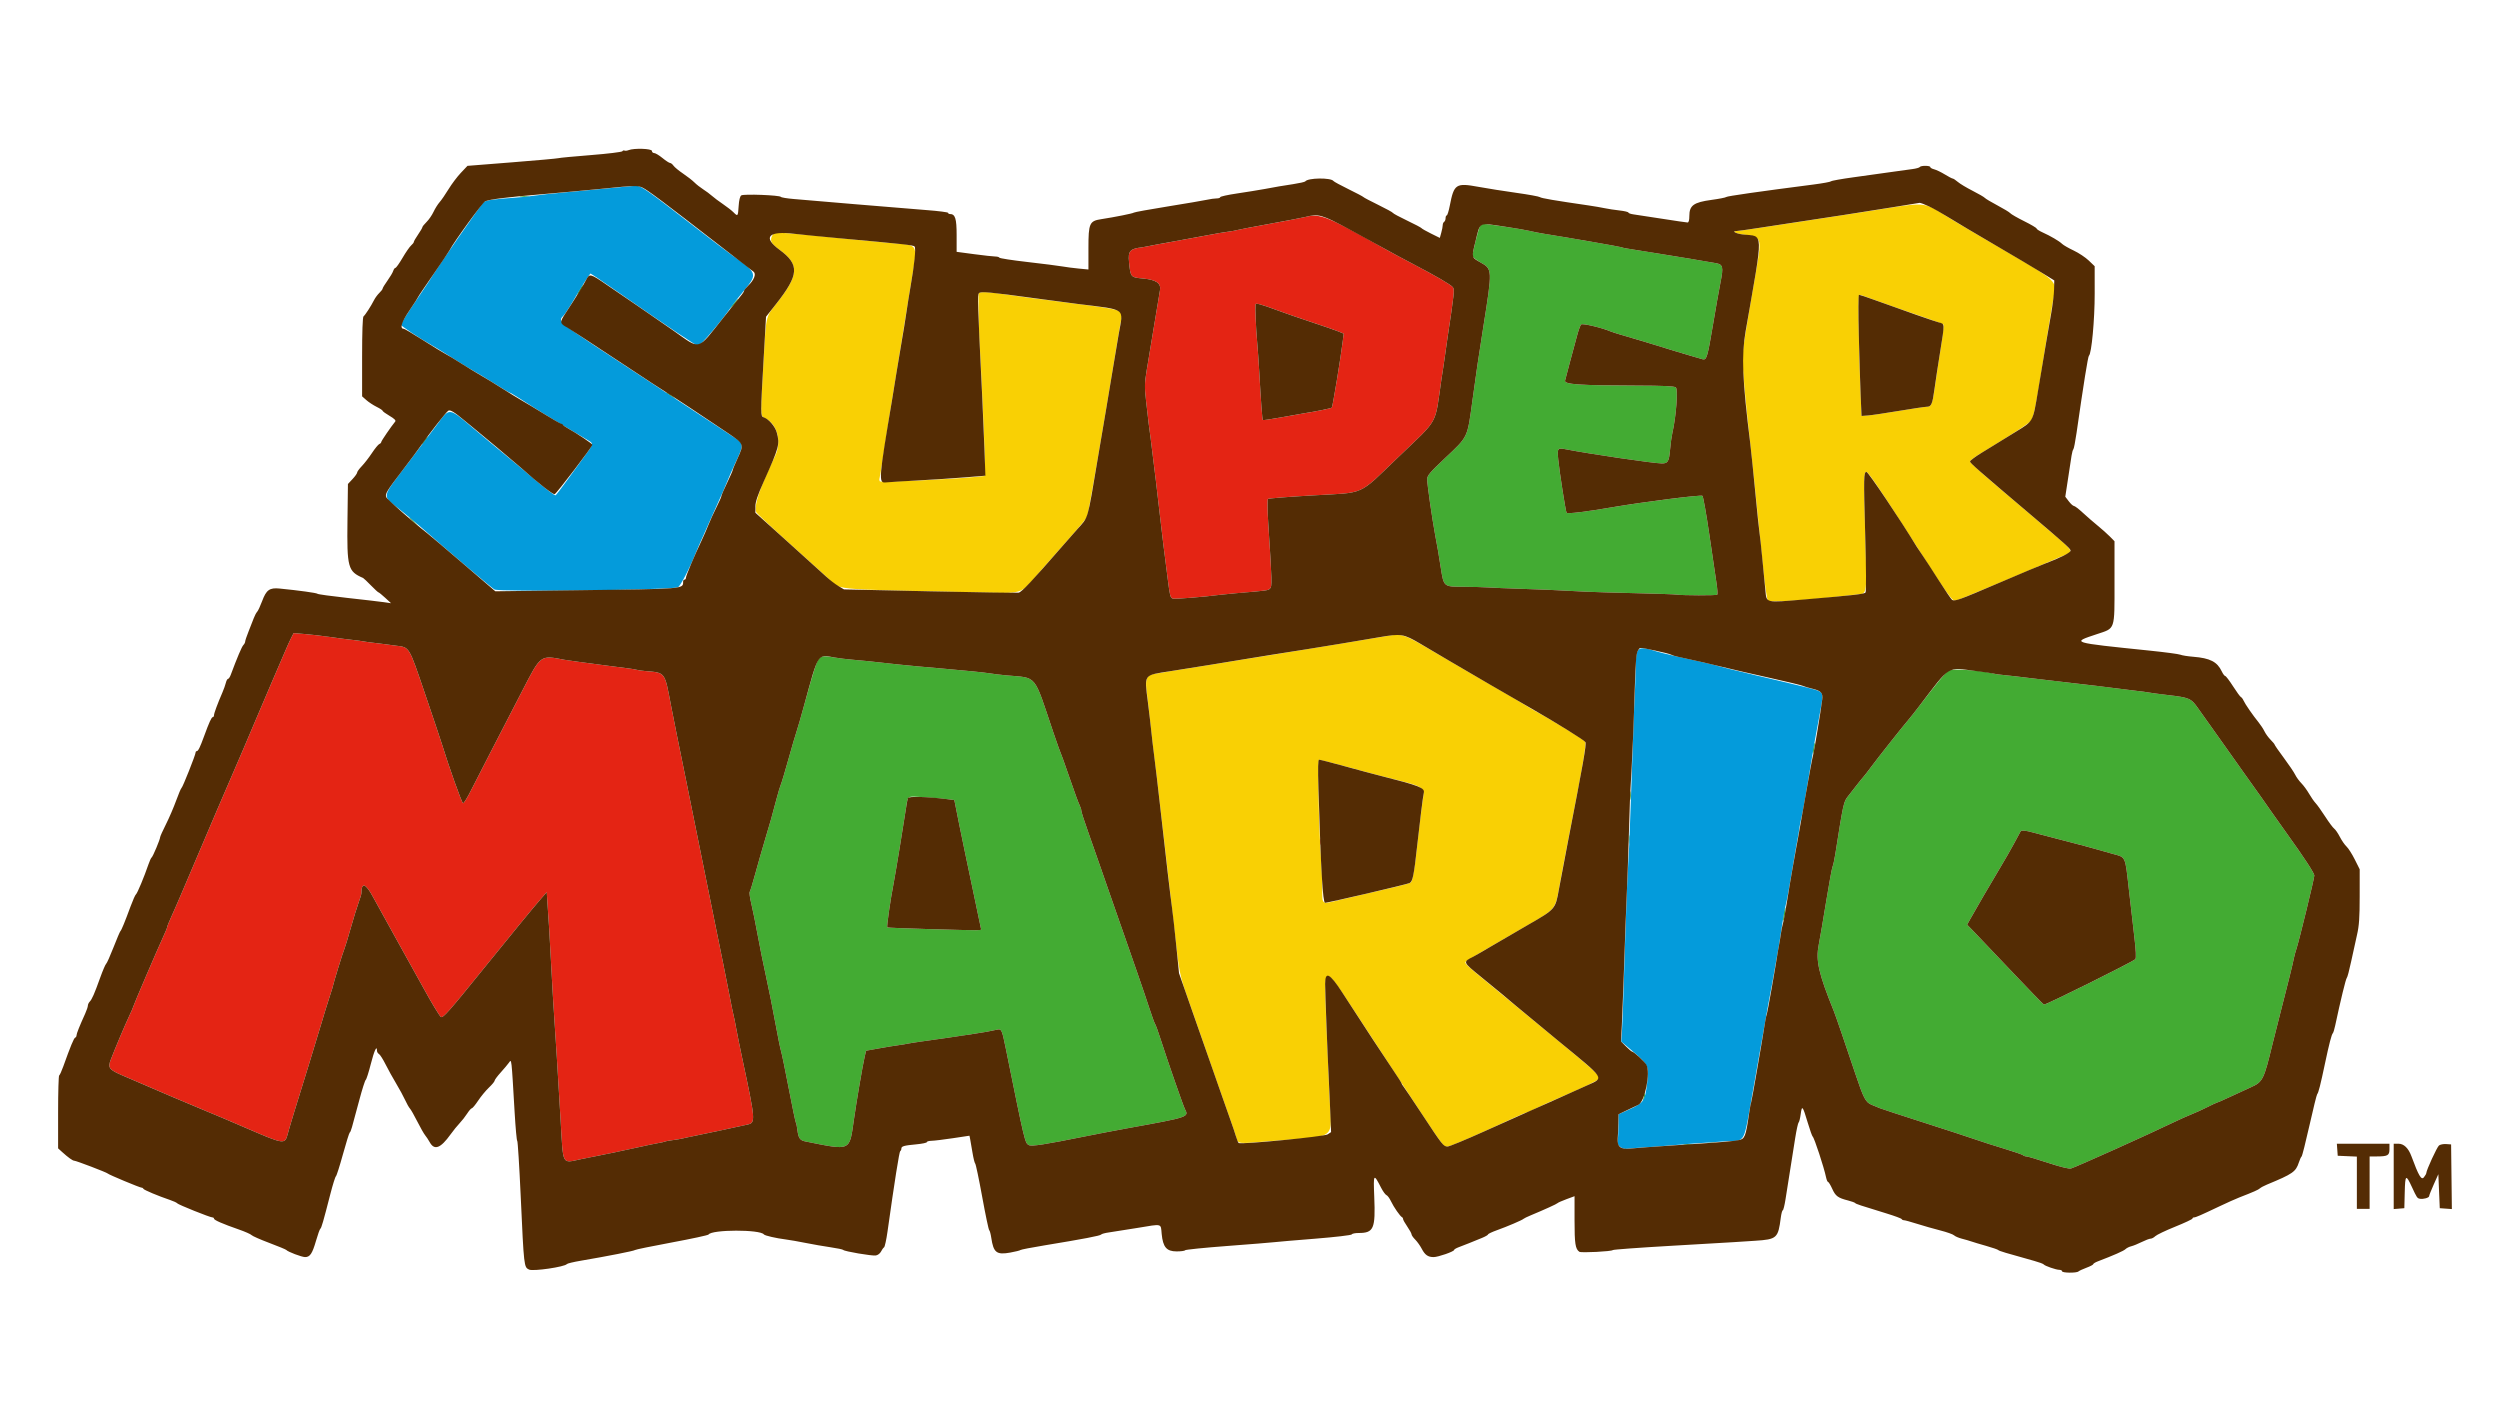 <svg id="svg" version="1.1" xmlns="http://www.w3.org/2000/svg" xmlns:xlink="http://www.w3.org/1999/xlink" width="400" height="226.75" viewBox="0, 0, 400,226.75"><g id="svgg"><path id="path0" d="M208.844 34.718 C 208.407 34.830,205.805 35.330,203.061 35.828 C 200.317 36.326,197.944 36.783,197.786 36.842 C 197.629 36.901,197.016 37.009,196.426 37.082 C 195.835 37.155,194.382 37.404,193.197 37.636 C 192.012 37.868,189.512 38.328,187.642 38.659 C 185.771 38.990,183.985 39.322,183.673 39.397 C 183.362 39.471,182.954 39.549,182.766 39.569 C 180.799 39.783,180.466 40.152,180.641 41.924 C 180.885 44.376,180.887 44.378,182.907 44.568 C 184.978 44.762,185.788 45.317,185.598 46.415 C 185.461 47.212,184.005 55.987,183.476 59.201 C 183.127 61.326,183.115 61.894,183.374 64.190 C 183.786 67.845,183.824 68.153,184.106 70.181 C 184.340 71.862,185.527 81.764,185.829 84.556 C 185.951 85.686,186.219 87.839,186.848 92.744 C 187.188 95.394,187.248 95.623,187.647 95.776 C 187.940 95.888,192.633 95.508,195.465 95.142 C 195.901 95.085,196.922 94.984,197.732 94.916 C 202.874 94.485,202.886 94.483,203.206 94.164 C 203.552 93.817,203.534 93.119,202.928 83.819 C 202.791 81.717,202.765 79.922,202.870 79.830 C 202.975 79.738,206.224 79.482,210.091 79.261 C 218.593 78.775,217.202 79.396,223.671 73.196 C 230.315 66.828,229.547 68.202,230.618 60.771 C 230.735 59.960,230.878 59.042,230.936 58.730 C 230.994 58.418,231.098 57.704,231.166 57.143 C 231.234 56.582,231.444 55.102,231.633 53.855 C 232.692 46.852,232.748 46.306,232.448 45.944 C 232.099 45.523,229.675 44.116,225.964 42.178 C 224.467 41.396,222.528 40.353,221.655 39.859 C 212.247 34.537,211.191 34.113,208.844 34.718 M204.422 49.666 C 205.669 50.129,208.169 50.994,209.977 51.589 C 211.786 52.184,213.653 52.831,214.126 53.027 L 214.987 53.384 214.832 54.640 C 214.505 57.294,213.223 65.084,213.092 65.215 C 212.967 65.340,210.620 65.822,208.617 66.134 C 208.180 66.202,206.548 66.491,204.989 66.778 C 203.430 67.064,202.110 67.257,202.057 67.206 C 201.958 67.113,201.742 64.200,201.478 59.410 C 201.399 57.976,201.243 55.782,201.131 54.535 C 200.954 52.559,200.811 49.206,200.883 48.692 C 200.917 48.449,201.789 48.689,204.422 49.666 M46.597 102.044 C 46.385 102.454,45.928 103.462,45.582 104.286 C 45.235 105.109,44.265 107.364,43.425 109.297 C 42.586 111.230,41.564 113.628,41.154 114.626 C 40.745 115.624,39.725 118.022,38.889 119.955 C 38.053 121.888,36.931 124.490,36.397 125.737 C 35.863 126.984,35.114 128.719,34.733 129.592 C 34.109 131.021,31.827 136.376,29.081 142.857 C 28.526 144.167,27.777 145.883,27.415 146.671 C 27.053 147.459,26.757 148.195,26.757 148.305 C 26.757 148.415,26.459 149.148,26.094 149.933 C 25.198 151.861,21.315 160.916,21.315 161.076 C 21.315 161.147,21.012 161.846,20.642 162.632 C 19.965 164.067,18.405 167.763,17.719 169.558 C 17.228 170.842,17.441 171.135,19.525 172.043 C 23.835 173.920,31.565 177.212,32.993 177.779 C 33.866 178.126,36.864 179.398,39.655 180.605 C 45.425 183.102,45.592 183.124,46.029 181.466 C 46.314 180.383,47.290 177.181,49.399 170.408 C 50.021 168.413,50.905 165.505,51.363 163.946 C 51.822 162.387,52.403 160.499,52.655 159.751 C 52.906 159.002,53.134 158.288,53.162 158.163 C 53.374 157.212,54.852 152.395,55.109 151.814 C 55.220 151.565,55.670 150.085,56.110 148.526 C 56.550 146.967,57.116 145.132,57.367 144.448 C 57.618 143.763,57.823 143.081,57.823 142.932 C 57.823 141.091,58.506 141.312,59.693 143.537 C 60.125 144.348,61.987 147.715,63.830 151.020 C 65.673 154.325,67.485 157.591,67.857 158.277 C 68.950 160.295,70.336 162.584,70.543 162.711 C 70.887 162.925,71.857 161.824,77.664 154.631 C 81.588 149.771,85.502 145.002,86.486 143.883 L 87.478 142.754 87.625 145.017 C 87.706 146.261,87.818 147.942,87.875 148.753 C 87.931 149.563,88.080 152.268,88.206 154.762 C 88.333 157.256,88.535 160.726,88.656 162.472 C 88.912 166.163,89.214 171.020,89.694 179.195 C 90.135 186.704,89.823 186.110,92.989 185.460 C 94.164 185.218,95.380 184.974,95.692 184.917 C 96.003 184.859,96.514 184.754,96.825 184.683 C 97.137 184.612,97.698 184.500,98.073 184.435 C 98.447 184.370,100.079 184.018,101.701 183.654 C 103.322 183.290,104.994 182.938,105.417 182.873 C 105.840 182.808,106.255 182.711,106.340 182.659 C 106.425 182.606,106.997 182.500,107.612 182.423 C 108.227 182.346,108.908 182.232,109.125 182.170 C 109.342 182.108,109.801 182.006,110.145 181.943 C 111.014 181.786,118.481 180.198,119.602 179.932 C 120.920 179.620,120.898 179.335,118.773 169.388 C 118.413 167.704,117.973 165.521,117.795 164.536 C 117.616 163.551,117.419 162.582,117.357 162.382 C 117.295 162.182,116.993 160.692,116.685 159.070 C 116.377 157.449,115.299 152.092,114.288 147.166 C 113.277 142.239,112.255 137.188,112.018 135.941 C 111.781 134.694,110.760 129.643,109.748 124.717 C 108.737 119.790,107.661 114.447,107.357 112.842 C 106.336 107.440,106.491 107.645,103.226 107.366 C 102.693 107.320,102.080 107.231,101.865 107.167 C 101.650 107.103,101.015 106.998,100.454 106.933 C 99.892 106.869,98.260 106.656,96.825 106.462 C 95.391 106.267,93.452 106.008,92.517 105.887 C 91.582 105.766,90.573 105.620,90.277 105.562 C 86.427 104.813,86.547 104.725,83.555 110.544 C 82.337 112.914,80.229 116.995,78.870 119.615 C 77.512 122.234,75.928 125.323,75.351 126.480 C 74.774 127.637,74.203 128.551,74.082 128.511 C 73.885 128.446,71.818 122.654,70.744 119.161 C 70.514 118.413,69.269 114.702,67.976 110.915 C 65.363 103.256,65.568 103.587,63.265 103.296 C 62.579 103.210,61.763 103.101,61.451 103.055 C 61.139 103.009,60.374 102.914,59.751 102.845 C 59.127 102.776,58.362 102.669,58.050 102.608 C 57.738 102.547,56.922 102.439,56.236 102.368 C 55.550 102.297,54.019 102.097,52.834 101.922 C 51.650 101.748,49.848 101.537,48.831 101.452 L 46.982 101.299 46.597 102.044 M211.164 134.694 C 211.164 135.130,211.210 135.309,211.267 135.091 C 211.324 134.872,211.324 134.515,211.267 134.297 C 211.210 134.079,211.164 134.257,211.164 134.694 " stroke="none" fill="#e42414" fill-rule="evenodd"></path><path id="path1" d="M83.277 31.455 C 83.620 31.507,84.181 31.507,84.524 31.455 C 84.867 31.403,84.586 31.360,83.900 31.360 C 83.214 31.360,82.934 31.403,83.277 31.455 M236.735 36.338 C 236.456 36.995,235.601 40.442,235.601 40.909 C 235.601 41.105,236.145 41.573,236.810 41.948 C 238.810 43.077,238.805 42.981,237.318 52.381 C 236.502 57.542,236.267 59.130,235.597 64.017 C 234.753 70.174,234.945 69.768,231.186 73.316 C 228.757 75.608,228.345 76.097,228.345 76.688 C 228.345 77.480,229.124 82.912,229.624 85.601 C 230.076 88.033,230.067 87.977,230.511 90.774 C 231.013 93.936,230.941 93.875,234.200 93.890 C 235.656 93.897,237.460 93.945,238.209 93.997 C 238.957 94.049,241.202 94.142,243.197 94.204 C 246.531 94.307,248.406 94.390,253.741 94.670 C 254.802 94.726,258.373 94.834,261.678 94.910 C 264.983 94.987,267.933 95.088,268.234 95.135 C 269.156 95.280,274.625 95.292,274.767 95.150 C 274.841 95.076,274.782 94.224,274.636 93.256 C 274.490 92.288,273.977 88.811,273.496 85.529 C 273.016 82.247,272.519 79.458,272.392 79.331 C 272.191 79.130,262.849 80.318,257.823 81.184 C 253.741 81.887,250.778 82.244,250.656 82.046 C 250.500 81.794,249.521 75.551,249.325 73.552 C 249.142 71.695,249.196 71.624,250.571 71.894 C 254.304 72.627,264.655 74.150,265.902 74.150 C 266.872 74.150,267.047 73.849,267.218 71.889 C 267.299 70.957,267.461 69.783,267.578 69.281 C 268.182 66.686,268.516 62.264,268.128 61.981 C 267.857 61.783,266.096 61.702,261.824 61.693 C 252.720 61.672,250.273 61.504,250.408 60.907 C 250.467 60.645,250.834 59.257,251.222 57.823 C 251.610 56.389,252.113 54.525,252.339 53.682 C 252.565 52.838,252.855 52.043,252.983 51.915 C 253.199 51.699,256.403 52.460,257.710 53.037 C 257.959 53.148,259.133 53.513,260.317 53.849 C 261.502 54.185,262.727 54.547,263.039 54.653 C 264.061 55.000,272.088 57.419,272.475 57.497 C 273.054 57.612,273.226 57.030,274.026 52.268 C 274.486 49.524,275.055 46.319,275.289 45.146 C 275.774 42.721,275.673 42.305,274.555 42.108 C 271.949 41.649,269.193 41.189,265.420 40.584 C 263.050 40.203,260.754 39.835,260.317 39.765 C 259.881 39.695,259.457 39.597,259.376 39.547 C 259.246 39.467,250.752 37.990,247.052 37.403 C 246.304 37.284,245.283 37.083,244.785 36.957 C 243.773 36.700,238.057 35.828,237.383 35.828 C 237.146 35.828,236.854 36.057,236.735 36.338 M93.028 45.862 C 92.708 46.267,92.256 47.166,92.373 47.166 C 92.428 47.166,92.683 46.808,92.940 46.372 C 93.408 45.579,93.452 45.327,93.028 45.862 M117.534 48.356 C 117.281 48.637,116.993 49.019,116.894 49.206 C 116.703 49.567,116.755 49.518,117.673 48.469 C 117.974 48.126,118.169 47.846,118.106 47.846 C 118.044 47.846,117.786 48.075,117.534 48.356 M106.595 62.885 C 106.647 62.926,107.046 63.189,107.483 63.471 L 108.277 63.983 107.596 63.399 C 107.222 63.077,106.823 62.814,106.708 62.813 C 106.594 62.812,106.543 62.845,106.595 62.885 M67.800 70.578 C 67.466 71.034,67.411 71.193,67.656 70.994 C 68.028 70.692,68.590 69.841,68.418 69.841 C 68.375 69.841,68.096 70.173,67.800 70.578 M65.533 82.837 C 65.533 82.876,65.865 83.208,66.270 83.574 L 67.007 84.240 66.341 83.503 C 65.720 82.816,65.533 82.662,65.533 82.837 M131.026 105.385 C 130.652 105.827,130.140 107.441,128.669 112.812 C 128.123 114.807,127.563 116.746,127.425 117.120 C 127.287 117.494,126.719 119.433,126.162 121.429 C 125.605 123.424,125.055 125.261,124.938 125.510 C 124.822 125.760,124.515 126.780,124.255 127.778 C 123.599 130.299,123.205 131.696,122.334 134.580 C 121.920 135.952,121.249 138.299,120.843 139.796 C 120.437 141.293,120.035 142.599,119.950 142.699 C 119.865 142.798,119.985 143.666,120.217 144.626 C 120.448 145.586,120.896 147.800,121.213 149.546 C 121.529 151.293,122.138 154.303,122.565 156.236 C 122.992 158.169,123.656 161.485,124.040 163.605 C 124.425 165.726,124.837 167.766,124.957 168.141 C 125.077 168.515,125.631 171.200,126.189 174.108 C 126.746 177.015,127.261 179.489,127.332 179.605 C 127.404 179.721,127.514 180.242,127.577 180.764 C 127.736 182.087,127.988 182.457,128.847 182.629 C 136.245 184.112,135.890 184.271,136.628 179.138 C 137.064 176.106,138.023 170.493,138.334 169.148 L 138.573 168.114 140.658 167.737 C 141.805 167.530,143.203 167.301,143.764 167.229 C 144.325 167.157,144.938 167.055,145.125 167.003 C 145.312 166.951,146.587 166.753,147.959 166.563 C 150.598 166.198,152.346 165.943,155.669 165.438 C 157.584 165.147,158.369 165.006,159.567 164.736 C 160.234 164.586,160.321 164.777,160.908 167.676 C 164.002 182.954,163.984 182.876,164.623 183.218 C 165.061 183.453,167.105 183.136,173.583 181.828 C 175.454 181.450,178.668 180.835,180.726 180.461 C 190.192 178.741,190.246 178.722,189.598 177.479 C 189.319 176.943,186.801 169.705,185.680 166.213 C 185.299 165.028,184.910 163.957,184.814 163.832 C 184.719 163.707,184.310 162.585,183.906 161.338 C 183.501 160.091,182.635 157.540,181.980 155.669 C 181.326 153.798,180.562 151.604,180.284 150.794 C 180.005 149.983,179.220 147.738,178.539 145.805 C 177.857 143.872,176.809 140.862,176.210 139.116 C 175.610 137.370,174.646 134.618,174.068 133.002 C 173.489 131.385,173.015 129.906,173.014 129.714 C 173.014 129.522,172.882 129.110,172.722 128.798 C 172.561 128.486,171.942 126.803,171.345 125.057 C 170.749 123.311,170.176 121.678,170.072 121.429 C 169.706 120.549,169.139 118.979,168.486 117.040 C 165.333 107.672,166.033 108.512,160.998 108.059 C 160.187 107.986,158.912 107.828,158.163 107.708 C 157.415 107.588,154.354 107.279,151.361 107.022 C 148.367 106.766,145.051 106.459,143.991 106.342 C 142.931 106.225,141.553 106.075,140.930 106.009 C 140.306 105.943,139.388 105.842,138.889 105.785 C 138.390 105.728,137.268 105.623,136.395 105.552 C 135.522 105.481,134.253 105.326,133.575 105.206 C 131.847 104.901,131.411 104.932,131.026 105.385 M311.755 107.263 C 311.394 107.474,309.621 109.639,307.026 113.039 C 306.359 113.912,305.635 114.830,305.415 115.079 C 304.675 115.921,300.321 121.418,299.381 122.698 C 298.869 123.396,298.314 124.113,298.148 124.291 C 297.982 124.469,297.514 125.046,297.109 125.572 C 296.704 126.099,296.062 126.922,295.684 127.400 C 294.971 128.301,294.940 128.442,293.634 136.735 C 293.506 137.545,293.314 138.413,293.208 138.662 C 293.101 138.912,292.642 141.412,292.187 144.218 C 291.733 147.024,291.199 150.136,291.001 151.134 C 290.495 153.683,290.953 155.702,293.417 161.791 C 293.700 162.492,295.239 166.975,296.841 171.769 C 298.183 175.781,298.503 176.386,299.498 176.783 C 299.961 176.967,300.544 177.207,300.794 177.317 C 301.043 177.426,304.155 178.446,307.710 179.584 C 311.264 180.721,314.989 181.939,315.986 182.290 C 316.984 182.642,319.076 183.313,320.635 183.782 C 322.194 184.251,323.566 184.725,323.685 184.835 C 323.803 184.944,324.057 185.034,324.248 185.034 C 324.439 185.034,326.004 185.499,327.726 186.067 C 329.675 186.710,331.046 187.046,331.358 186.958 C 332.145 186.735,343.805 181.491,347.732 179.594 C 348.730 179.112,350.057 178.517,350.680 178.273 C 351.304 178.029,352.439 177.511,353.203 177.123 C 353.966 176.735,354.649 176.417,354.720 176.417 C 354.791 176.417,355.696 176.020,356.733 175.534 C 357.769 175.049,359.296 174.345,360.127 173.971 C 362.056 173.101,362.216 172.781,363.613 167.007 C 363.945 165.635,364.603 163.033,365.075 161.224 C 366.014 157.625,366.863 154.175,367.028 153.288 C 367.086 152.976,367.283 152.262,367.466 151.701 C 367.900 150.370,370.295 140.532,370.295 140.080 C 370.295 139.703,368.592 137.101,365.879 133.333 C 364.936 132.024,363.814 130.442,363.386 129.819 C 362.958 129.195,362.299 128.252,361.922 127.723 C 361.546 127.193,360.237 125.357,359.015 123.641 C 357.792 121.925,356.400 119.960,355.921 119.274 C 355.443 118.588,354.500 117.262,353.826 116.327 C 353.152 115.391,352.186 114.034,351.680 113.310 C 350.580 111.736,350.304 111.615,346.899 111.214 C 345.443 111.042,344.015 110.851,343.725 110.790 C 343.435 110.729,342.636 110.621,341.950 110.550 C 341.264 110.480,339.632 110.277,338.322 110.099 C 337.012 109.922,334.002 109.560,331.633 109.296 C 329.263 109.031,326.151 108.665,324.717 108.481 C 323.282 108.298,321.497 108.093,320.748 108.025 C 320.000 107.958,319.238 107.854,319.054 107.794 C 317.598 107.319,312.317 106.935,311.755 107.263 M290.168 119.322 C 290.091 119.608,290.039 120.096,290.051 120.408 C 290.063 120.742,290.153 120.562,290.270 119.969 C 290.478 118.907,290.404 118.439,290.168 119.322 M260.836 127.324 C 260.838 127.948,260.882 128.176,260.934 127.831 C 260.986 127.487,260.984 126.976,260.931 126.698 C 260.877 126.419,260.834 126.701,260.836 127.324 M151.516 127.859 L 152.692 128.005 153.461 131.859 C 153.884 133.980,154.316 136.071,154.421 136.508 C 154.527 136.944,155.116 139.751,155.731 142.744 C 156.347 145.737,156.891 148.339,156.940 148.526 C 157.043 148.916,157.743 148.906,148.413 148.649 C 144.921 148.552,142.019 148.432,141.965 148.383 C 141.849 148.275,142.469 143.966,142.972 141.383 C 143.267 139.870,144.530 132.202,145.026 128.912 C 145.271 127.290,145.101 127.372,147.848 127.551 C 149.219 127.641,150.870 127.779,151.516 127.859 M325.397 133.230 C 326.083 133.420,328.379 134.020,330.499 134.565 C 332.619 135.109,334.864 135.709,335.488 135.899 C 336.111 136.089,337.320 136.431,338.173 136.659 C 340.116 137.180,340.022 136.968,340.592 142.085 C 340.854 144.443,341.252 147.902,341.476 149.773 C 341.749 152.048,341.809 153.270,341.659 153.462 C 341.367 153.836,327.284 160.837,327.028 160.735 C 326.921 160.693,324.658 158.362,321.999 155.556 C 319.341 152.749,316.621 149.891,315.955 149.202 L 314.745 147.951 315.139 147.231 C 315.839 145.950,318.761 140.933,320.080 138.747 C 320.786 137.578,321.772 135.856,322.272 134.921 C 322.772 133.985,323.226 133.143,323.282 133.050 C 323.432 132.797,324.007 132.846,325.397 133.230 M260.609 134.354 C 260.611 134.977,260.655 135.206,260.707 134.861 C 260.759 134.516,260.758 134.006,260.704 133.727 C 260.650 133.448,260.607 133.730,260.609 134.354 M285.384 146.155 C 285.298 146.734,285.273 147.253,285.330 147.310 C 285.387 147.367,285.504 146.940,285.591 146.362 C 285.677 145.783,285.702 145.264,285.645 145.207 C 285.589 145.150,285.471 145.577,285.384 146.155 M263.065 175.095 C 263.050 175.303,262.980 175.660,262.908 175.888 C 262.784 176.282,262.791 176.283,263.037 175.900 C 263.179 175.678,263.250 175.321,263.193 175.106 C 263.101 174.755,263.089 174.754,263.065 175.095 M273.302 182.929 C 273.647 182.981,274.157 182.980,274.436 182.926 C 274.715 182.872,274.433 182.830,273.810 182.831 C 273.186 182.833,272.958 182.877,273.302 182.929 M269.444 183.156 C 269.787 183.208,270.349 183.208,270.692 183.156 C 271.035 183.104,270.754 183.061,270.068 183.061 C 269.382 183.061,269.101 183.104,269.444 183.156 " stroke="none" fill="#43ab33" fill-rule="evenodd"></path><path id="path2" d="M96.939 30.162 C 94.694 30.383,91.531 30.681,89.909 30.824 C 88.288 30.968,86.349 31.179,85.601 31.295 C 84.853 31.410,83.424 31.559,82.426 31.627 C 79.133 31.851,77.897 32.020,77.432 32.310 C 77.078 32.531,69.700 43.192,68.594 45.081 C 68.469 45.294,67.653 46.512,66.780 47.789 C 65.045 50.326,64.182 51.718,64.176 51.989 C 64.172 52.169,67.121 54.128,68.934 55.149 C 69.495 55.465,71.179 56.503,72.676 57.456 C 74.172 58.409,75.652 59.313,75.964 59.465 C 76.276 59.617,77.623 60.432,78.959 61.276 C 80.294 62.121,81.450 62.812,81.528 62.812 C 81.606 62.812,82.248 63.184,82.955 63.640 C 83.662 64.095,84.623 64.708,85.091 65.000 C 85.558 65.293,86.324 65.772,86.791 66.065 C 87.586 66.562,92.774 69.682,94.160 70.496 C 94.989 70.983,94.971 71.050,93.516 73.016 C 92.823 73.951,91.549 75.706,90.685 76.915 C 89.820 78.124,89.015 79.174,88.895 79.248 C 88.775 79.322,87.386 78.282,85.807 76.936 C 84.229 75.591,82.057 73.776,80.981 72.902 C 79.905 72.029,77.549 70.065,75.744 68.537 C 71.748 65.155,71.959 65.178,69.949 67.904 C 69.079 69.084,66.972 71.883,65.266 74.124 C 60.955 79.788,61.067 79.229,63.815 81.406 C 64.838 82.217,66.332 83.456,67.135 84.161 C 71.988 88.421,78.651 94.071,79.115 94.319 C 79.888 94.733,107.038 94.409,108.452 93.969 C 108.826 93.852,110.358 90.913,111.338 88.434 C 111.559 87.872,112.093 86.648,112.524 85.713 C 112.954 84.778,113.590 83.350,113.937 82.540 C 114.283 81.729,114.853 80.454,115.203 79.705 C 115.554 78.957,116.040 77.834,116.285 77.210 C 116.530 76.585,117.109 75.259,117.572 74.262 C 119.094 70.982,119.101 71.058,117.188 69.804 C 116.527 69.371,114.354 67.942,112.358 66.628 C 110.363 65.314,107.098 63.166,105.102 61.853 C 87.288 50.134,89.346 51.781,90.458 50.130 C 90.927 49.435,91.599 48.356,91.952 47.732 C 92.853 46.143,94.375 43.764,94.492 43.764 C 94.545 43.764,96.242 44.912,98.262 46.315 C 106.967 52.360,111.387 55.329,111.685 55.329 C 112.086 55.329,115.543 51.256,117.074 48.980 C 117.284 48.668,118.170 47.545,119.043 46.485 C 121.231 43.829,121.178 43.666,117.199 40.888 C 116.494 40.395,113.790 38.344,111.190 36.330 C 103.435 30.320,102.548 29.702,101.737 29.732 C 101.343 29.747,99.184 29.941,96.939 30.162 M262.061 104.089 C 261.822 104.430,261.719 105.293,261.693 107.154 C 261.673 108.578,261.617 110.332,261.569 111.051 C 261.521 111.770,261.415 114.450,261.334 117.007 C 261.253 119.563,261.153 122.319,261.111 123.129 C 261.070 123.940,260.974 126.644,260.898 129.138 C 260.762 133.579,260.629 136.615,260.433 139.796 C 260.378 140.669,260.274 143.220,260.200 145.465 C 260.127 147.710,260.029 150.516,259.983 151.701 C 259.937 152.885,259.837 156.049,259.761 158.730 C 259.684 161.412,259.571 164.290,259.508 165.126 L 259.393 166.646 261.314 168.273 C 263.755 170.341,263.882 170.636,263.528 173.438 C 263.184 176.163,262.986 176.453,260.767 177.467 L 258.957 178.294 258.954 180.134 C 258.952 181.145,258.892 182.193,258.819 182.462 C 258.619 183.210,259.448 183.923,260.373 183.799 C 260.779 183.745,262.132 183.638,263.379 183.563 C 264.626 183.488,266.616 183.334,267.800 183.221 C 268.985 183.108,271.026 182.951,272.336 182.872 C 273.645 182.793,275.074 182.693,275.510 182.649 C 275.947 182.605,276.726 182.562,277.242 182.554 C 278.929 182.528,279.121 182.194,279.860 177.987 C 280.219 175.939,280.562 174.008,280.621 173.696 C 280.680 173.384,281.075 171.139,281.500 168.707 C 281.925 166.276,282.334 163.980,282.408 163.605 C 282.483 163.231,282.644 162.313,282.765 161.565 C 282.887 160.816,283.094 159.694,283.225 159.070 C 283.356 158.447,283.710 156.508,284.012 154.762 C 284.314 153.016,284.611 151.332,284.672 151.020 C 284.733 150.709,284.946 149.331,285.145 147.959 C 285.344 146.587,285.602 145.159,285.719 144.785 C 285.836 144.410,286.088 143.135,286.278 141.950 C 286.469 140.765,286.784 138.929,286.978 137.868 C 287.172 136.808,287.375 135.635,287.428 135.261 C 287.482 134.887,287.583 134.325,287.654 134.014 C 287.725 133.702,287.832 133.039,287.893 132.540 C 287.954 132.041,288.105 131.276,288.228 130.839 C 288.351 130.402,288.865 127.545,289.370 124.490 C 290.470 117.830,290.317 118.705,291.026 114.966 C 291.738 111.208,291.742 110.972,291.100 110.623 C 290.575 110.338,290.029 110.200,280.977 108.067 C 278.059 107.379,275.351 106.711,274.958 106.581 C 274.566 106.451,273.586 106.205,272.780 106.033 C 269.086 105.244,265.795 104.475,264.966 104.207 C 263.091 103.600,262.423 103.573,262.061 104.089 " stroke="none" fill="#049bdb" fill-rule="evenodd"></path><path id="path3" d="M302.381 33.249 C 298.284 33.900,294.575 34.475,289.569 35.233 C 287.511 35.545,284.113 36.061,282.017 36.381 C 279.921 36.700,278.059 36.961,277.878 36.961 C 276.974 36.961,277.719 37.382,278.855 37.513 C 281.823 37.855,281.898 38.028,281.087 42.696 C 279.012 54.650,278.818 55.906,278.809 57.483 C 278.800 58.860,279.315 64.564,279.934 69.955 C 280.120 71.576,280.477 74.943,280.727 77.438 C 280.977 79.932,281.281 82.891,281.402 84.014 C 281.524 85.136,281.842 88.248,282.110 90.930 C 282.389 93.721,282.713 95.929,282.868 96.096 C 283.140 96.389,288.683 96.074,293.878 95.471 C 294.938 95.348,296.392 95.187,297.109 95.113 C 298.810 94.938,298.725 95.597,298.416 84.947 C 298.167 76.355,298.187 75.510,298.638 75.510 C 298.885 75.510,300.679 78.105,303.887 83.107 C 312.605 96.696,312.281 96.241,313.111 96.037 C 313.590 95.919,326.296 90.593,329.368 89.223 C 329.745 89.055,330.331 88.812,330.672 88.682 C 331.763 88.268,331.544 87.965,328.027 85.018 C 327.666 84.715,326.540 83.753,325.526 82.880 C 324.512 82.007,323.133 80.833,322.461 80.272 C 318.082 76.614,315.194 74.053,315.201 73.836 C 315.205 73.696,315.894 73.165,316.731 72.654 C 322.576 69.089,324.652 67.741,324.988 67.293 C 325.363 66.793,325.826 64.515,326.763 58.559 C 327.182 55.896,327.430 54.385,328.459 48.247 C 329.074 44.576,330.161 45.582,317.800 38.379 C 314.683 36.562,311.723 34.805,311.224 34.473 C 308.197 32.461,307.737 32.397,302.381 33.249 M123.591 37.627 C 123.120 38.506,123.330 38.945,124.698 39.947 C 127.943 42.324,127.860 43.952,124.255 48.542 C 122.454 50.837,122.584 50.214,122.107 58.844 C 121.649 67.151,121.609 66.478,122.590 67.006 C 124.394 67.977,125.072 70.736,124.039 72.902 C 121.519 78.185,120.600 80.913,120.993 81.938 C 121.065 82.127,123.379 84.303,126.135 86.775 C 128.890 89.247,131.663 91.754,132.296 92.346 C 134.592 94.494,132.063 94.231,155.556 94.759 C 164.212 94.953,162.983 95.339,166.511 91.318 C 168.156 89.444,170.458 86.829,171.628 85.508 C 172.797 84.187,173.843 82.902,173.952 82.653 C 174.147 82.206,176.270 69.881,178.874 54.082 C 179.121 52.585,179.389 51.101,179.470 50.784 C 179.765 49.629,179.283 49.490,171.655 48.538 C 166.558 47.902,162.432 47.354,160.317 47.032 C 159.008 46.833,157.630 46.705,157.256 46.748 L 156.576 46.825 156.562 49.206 C 156.554 50.516,156.625 52.914,156.720 54.535 C 157.034 59.919,157.596 72.702,157.596 74.441 L 157.596 76.154 156.179 76.298 C 152.376 76.682,140.917 77.217,140.781 77.017 C 140.699 76.897,140.672 76.687,140.721 76.551 C 140.770 76.415,141.016 74.926,141.267 73.243 C 141.517 71.559,141.921 68.957,142.163 67.460 C 142.405 65.964,142.652 64.433,142.713 64.059 C 142.773 63.685,143.091 61.746,143.420 59.751 C 143.749 57.755,144.264 54.592,144.565 52.721 C 144.866 50.850,145.371 47.738,145.687 45.805 C 146.863 38.603,147.181 39.311,142.578 38.893 C 140.674 38.720,138.044 38.470,136.735 38.339 C 123.936 37.053,123.899 37.051,123.591 37.627 M298.341 47.417 C 299.175 47.746,306.117 50.192,308.730 51.077 C 309.853 51.457,310.847 51.835,310.941 51.916 C 311.034 51.996,310.861 53.588,310.557 55.453 C 310.252 57.318,309.835 60.066,309.630 61.560 C 309.209 64.631,309.041 65.079,308.312 65.079 C 308.028 65.079,306.016 65.377,303.841 65.740 C 301.666 66.104,299.427 66.436,298.866 66.477 L 297.846 66.553 297.704 63.265 C 297.375 55.597,297.256 47.166,297.477 47.166 C 297.601 47.166,297.990 47.279,298.341 47.417 M221.542 101.823 C 220.981 101.923,219.552 102.159,218.367 102.348 C 217.183 102.537,215.040 102.893,213.605 103.140 C 212.171 103.387,208.651 103.958,205.782 104.409 C 202.914 104.861,199.700 105.377,198.639 105.557 C 197.579 105.738,195.079 106.144,193.084 106.461 C 188.054 107.259,185.259 107.714,184.516 107.856 C 183.471 108.055,183.213 108.709,183.459 110.544 C 183.576 111.417,183.876 114.019,184.125 116.327 C 184.374 118.634,184.681 121.236,184.807 122.109 C 184.933 122.982,185.291 125.992,185.602 128.798 C 185.913 131.604,186.475 136.451,186.852 139.569 C 187.228 142.687,187.735 147.075,187.979 149.320 C 188.660 155.604,188.761 156.100,190.142 159.977 C 190.853 161.973,191.831 164.768,192.314 166.189 C 192.797 167.610,193.551 169.778,193.989 171.007 C 194.426 172.237,195.147 174.289,195.589 175.567 C 196.032 176.845,196.634 178.554,196.928 179.365 C 197.222 180.176,197.592 181.278,197.751 181.814 C 198.132 183.103,197.647 183.045,203.771 182.535 C 214.255 181.660,213.037 182.649,212.712 175.276 C 211.860 155.941,211.863 156.236,212.555 156.236 C 213.008 156.236,213.695 157.158,216.909 162.075 C 219.007 165.286,221.996 169.853,223.550 172.222 C 231.331 184.088,230.871 183.447,231.615 183.447 C 232.040 183.447,236.721 181.422,242.029 178.942 C 243.133 178.426,244.125 178.005,244.233 178.005 C 244.342 178.005,245.021 177.706,245.742 177.341 C 246.462 176.977,248.136 176.217,249.461 175.652 C 253.334 174.002,255.707 172.867,255.885 172.580 C 256.095 172.240,254.984 171.193,250.541 167.542 C 248.622 165.965,245.464 163.363,243.524 161.759 C 241.583 160.156,239.645 158.555,239.216 158.203 C 234.212 154.093,234.214 154.095,234.633 153.782 C 235.128 153.411,238.480 151.437,243.985 148.276 C 248.999 145.395,248.834 145.591,249.523 141.723 C 249.824 140.040,250.500 136.468,251.026 133.787 C 252.703 125.240,252.814 124.655,253.301 121.810 C 253.563 120.274,253.726 118.882,253.663 118.716 C 253.558 118.444,248.309 115.202,245.805 113.863 C 245.244 113.563,244.529 113.141,244.218 112.925 C 243.906 112.710,241.610 111.362,239.116 109.931 C 236.621 108.500,232.391 106.037,229.714 104.458 C 224.406 101.327,224.376 101.317,221.542 101.823 M215.121 122.590 C 217.218 123.166,219.853 123.872,220.975 124.158 C 228.582 126.096,227.967 125.667,227.538 128.740 C 227.363 129.987,227.068 132.424,226.881 134.155 C 226.303 139.513,226.035 141.051,225.642 141.251 C 225.445 141.351,224.314 141.660,223.129 141.937 C 221.944 142.213,219.904 142.690,218.594 142.995 C 217.285 143.300,215.375 143.751,214.351 143.997 C 211.405 144.704,211.565 144.799,211.563 142.347 C 211.562 141.193,211.465 138.872,211.349 137.188 C 210.980 131.847,210.793 121.542,211.065 121.542 C 211.199 121.542,213.024 122.014,215.121 122.590 " stroke="none" fill="#f9d004" fill-rule="evenodd"></path><path id="path4" d="M100.567 24.024 C 100.317 24.124,100.025 24.155,99.918 24.092 C 99.810 24.030,99.657 24.079,99.578 24.202 C 99.498 24.325,97.239 24.600,94.558 24.813 C 91.876 25.025,89.538 25.247,89.362 25.305 C 89.186 25.363,85.837 25.664,81.919 25.973 L 74.795 26.536 73.736 27.656 C 73.153 28.272,72.268 29.447,71.769 30.267 C 71.270 31.087,70.628 32.020,70.343 32.340 C 70.057 32.660,69.617 33.361,69.365 33.897 C 69.113 34.433,68.610 35.164,68.247 35.520 C 67.883 35.876,67.583 36.251,67.580 36.354 C 67.577 36.456,67.268 36.985,66.893 37.528 C 66.519 38.072,66.213 38.604,66.213 38.709 C 66.213 38.815,66.019 39.068,65.782 39.270 C 65.545 39.473,64.928 40.363,64.412 41.248 C 63.895 42.133,63.381 42.857,63.271 42.857 C 63.160 42.857,62.999 43.078,62.913 43.348 C 62.828 43.618,62.413 44.319,61.991 44.906 C 61.569 45.492,61.223 46.062,61.221 46.172 C 61.218 46.282,60.987 46.589,60.706 46.855 C 60.426 47.121,60.047 47.631,59.864 47.989 C 59.350 48.997,58.419 50.436,58.165 50.615 C 58.021 50.717,57.937 53.102,57.937 57.096 L 57.937 63.416 58.617 64.017 C 58.991 64.348,59.731 64.833,60.261 65.096 C 60.791 65.358,61.224 65.645,61.224 65.732 C 61.224 65.820,61.724 66.183,62.335 66.540 C 63.076 66.972,63.378 67.272,63.242 67.438 C 62.548 68.286,60.998 70.556,60.998 70.725 C 60.998 70.836,60.861 70.979,60.694 71.043 C 60.526 71.107,59.995 71.756,59.512 72.485 C 59.030 73.213,58.300 74.157,57.889 74.581 C 57.479 75.006,57.143 75.468,57.143 75.608 C 57.143 75.748,56.811 76.217,56.406 76.650 L 55.669 77.438 55.596 83.220 C 55.501 90.846,55.655 91.417,58.096 92.477 C 58.189 92.518,58.753 93.052,59.348 93.664 C 59.944 94.277,60.490 94.779,60.563 94.781 C 60.636 94.783,61.117 95.174,61.633 95.650 L 62.570 96.515 61.387 96.345 C 60.737 96.252,58.112 95.946,55.556 95.665 C 52.999 95.385,50.856 95.088,50.794 95.005 C 50.691 94.868,47.796 94.468,44.731 94.166 C 43.127 94.008,42.608 94.383,41.938 96.185 C 41.645 96.974,41.289 97.738,41.146 97.883 C 41.004 98.028,40.760 98.488,40.604 98.904 C 40.449 99.320,40.075 100.272,39.775 101.020 C 39.474 101.769,39.228 102.501,39.228 102.648 C 39.229 102.795,39.096 103.050,38.934 103.215 C 38.686 103.468,37.940 105.230,36.912 107.993 C 36.784 108.336,36.592 108.617,36.485 108.617 C 36.378 108.617,36.222 108.897,36.140 109.240 C 36.057 109.583,35.813 110.272,35.597 110.771 C 34.814 112.579,34.240 114.126,34.240 114.429 C 34.240 114.600,34.154 114.739,34.048 114.739 C 33.845 114.739,33.464 115.573,32.652 117.800 C 31.996 119.598,31.709 120.181,31.481 120.181 C 31.377 120.181,31.293 120.286,31.293 120.413 C 31.293 120.770,29.237 125.945,29.043 126.075 C 28.949 126.139,28.559 127.058,28.175 128.118 C 27.792 129.178,27.061 130.875,26.551 131.888 C 26.041 132.901,25.624 133.828,25.624 133.946 C 25.624 134.287,24.461 137.062,24.266 137.188 C 24.169 137.251,23.934 137.761,23.744 138.322 C 23.098 140.230,21.957 142.968,21.757 143.091 C 21.647 143.159,21.259 144.027,20.893 145.020 C 19.968 147.533,19.429 148.847,19.266 148.980 C 19.190 149.042,18.691 150.215,18.157 151.587 C 17.622 152.959,17.094 154.138,16.983 154.208 C 16.873 154.277,16.436 155.298,16.013 156.475 C 15.087 159.052,14.724 159.880,14.345 160.277 C 14.188 160.442,14.059 160.723,14.059 160.903 C 14.059 161.083,13.863 161.662,13.624 162.191 C 12.692 164.252,12.245 165.376,12.245 165.656 C 12.245 165.817,12.146 165.983,12.026 166.024 C 11.820 166.095,11.267 167.436,10.124 170.635 C 9.856 171.383,9.561 172.029,9.467 172.071 C 9.374 172.113,9.297 174.755,9.297 177.942 L 9.297 183.738 9.949 184.329 C 10.897 185.190,11.626 185.714,11.875 185.714 C 12.179 185.714,17.094 187.593,17.234 187.762 C 17.381 187.942,22.368 190.023,22.650 190.023 C 22.768 190.023,22.899 190.106,22.940 190.207 C 23.016 190.394,25.316 191.358,27.211 191.999 C 27.772 192.188,28.283 192.424,28.345 192.523 C 28.478 192.731,33.595 194.785,33.981 194.785 C 34.124 194.785,34.240 194.874,34.240 194.983 C 34.240 195.213,35.616 195.813,38.209 196.716 C 39.206 197.064,40.125 197.469,40.249 197.617 C 40.374 197.764,41.650 198.327,43.084 198.867 C 44.518 199.407,45.743 199.914,45.805 199.993 C 46.031 200.281,48.284 201.134,48.816 201.134 C 49.600 201.134,49.969 200.582,50.562 198.526 C 50.849 197.528,51.161 196.661,51.253 196.599 C 51.431 196.480,51.707 195.523,52.858 191.043 C 53.242 189.547,53.642 188.270,53.745 188.206 C 53.849 188.142,54.353 186.564,54.866 184.700 C 55.379 182.835,55.873 181.254,55.965 181.187 C 56.140 181.059,56.214 180.806,57.501 175.966 C 57.948 174.283,58.405 172.850,58.516 172.781 C 58.627 172.713,58.994 171.564,59.332 170.229 C 59.874 168.092,60.317 167.146,60.317 168.129 C 60.317 168.310,60.460 168.540,60.634 168.640 C 60.809 168.739,61.283 169.484,61.689 170.295 C 62.095 171.105,62.857 172.485,63.383 173.360 C 63.909 174.235,64.556 175.425,64.820 176.005 C 65.084 176.585,65.429 177.195,65.586 177.362 C 65.744 177.528,66.277 178.464,66.770 179.441 C 67.264 180.418,67.825 181.405,68.017 181.635 C 68.210 181.865,68.541 182.366,68.754 182.750 C 69.507 184.109,70.485 183.740,72.104 181.484 C 72.537 180.880,73.186 180.079,73.546 179.705 C 73.905 179.331,74.444 178.642,74.744 178.175 C 75.044 177.707,75.380 177.324,75.491 177.324 C 75.602 177.324,76.059 176.772,76.507 176.098 C 76.955 175.423,77.730 174.484,78.230 174.010 C 78.729 173.537,79.138 173.042,79.138 172.912 C 79.138 172.782,79.572 172.194,80.102 171.607 C 80.632 171.020,81.233 170.306,81.437 170.021 C 81.861 169.428,81.822 169.090,82.339 177.948 C 82.486 180.473,82.675 182.540,82.758 182.540 C 82.841 182.540,83.092 186.545,83.315 191.440 C 83.831 202.723,83.833 202.742,84.651 203.134 C 85.298 203.444,90.404 202.696,90.706 202.247 C 90.771 202.151,91.791 201.909,92.974 201.708 C 97.233 200.983,101.476 200.146,101.587 200.009 C 101.650 199.932,104.298 199.386,107.472 198.797 C 110.646 198.207,113.299 197.635,113.368 197.525 C 113.874 196.713,121.652 196.696,122.222 197.506 C 122.359 197.700,124.175 198.118,125.737 198.315 C 126.361 198.394,127.789 198.644,128.912 198.871 C 130.034 199.097,131.820 199.408,132.880 199.561 C 133.940 199.714,134.858 199.908,134.921 199.991 C 135.094 200.222,139.493 200.969,140.130 200.876 C 140.441 200.830,140.812 200.552,140.960 200.253 C 141.108 199.955,141.328 199.649,141.448 199.573 C 141.569 199.496,141.818 198.362,142.002 197.052 C 143.131 189.010,143.887 184.231,144.041 184.165 C 144.138 184.123,144.218 183.952,144.218 183.783 C 144.218 183.394,144.622 183.279,146.655 183.089 C 147.560 183.004,148.299 182.846,148.299 182.737 C 148.299 182.629,148.631 182.535,149.036 182.528 C 149.442 182.522,150.975 182.336,152.443 182.115 L 155.113 181.713 155.211 182.183 C 155.264 182.441,155.433 183.418,155.586 184.354 C 155.739 185.289,155.940 186.107,156.033 186.171 C 156.126 186.235,156.630 188.633,157.152 191.500 C 157.674 194.366,158.178 196.763,158.271 196.825 C 158.364 196.888,158.514 197.437,158.604 198.045 C 158.954 200.420,159.448 200.807,161.626 200.415 C 162.465 200.264,163.203 200.080,163.265 200.007 C 163.328 199.934,165.062 199.597,167.120 199.259 C 173.365 198.232,176.060 197.717,176.185 197.525 C 176.250 197.424,176.814 197.272,177.438 197.186 C 178.061 197.100,180.137 196.772,182.050 196.457 C 186.043 195.799,185.706 195.713,185.868 197.425 C 186.068 199.538,186.650 200.223,188.246 200.225 C 188.953 200.226,189.565 200.144,189.607 200.043 C 189.649 199.942,192.693 199.633,196.372 199.356 C 200.051 199.078,203.418 198.806,203.855 198.751 C 204.291 198.696,207.251 198.443,210.431 198.190 C 213.626 197.935,216.247 197.628,216.289 197.504 C 216.330 197.380,216.825 197.279,217.388 197.279 C 219.795 197.279,220.090 196.596,219.881 191.509 C 219.727 187.748,219.771 187.690,220.983 190.051 C 221.279 190.628,221.663 191.154,221.836 191.221 C 222.009 191.287,222.336 191.734,222.562 192.213 C 222.991 193.123,224.027 194.617,224.320 194.747 C 224.413 194.788,224.490 194.923,224.490 195.046 C 224.490 195.169,224.796 195.715,225.170 196.259 C 225.544 196.802,225.850 197.361,225.850 197.500 C 225.850 197.639,226.114 198.017,226.436 198.339 C 226.758 198.661,227.229 199.322,227.482 199.808 C 227.999 200.799,228.479 201.134,229.384 201.134 C 230.099 201.134,232.653 200.246,232.653 199.997 C 232.653 199.904,232.985 199.705,233.390 199.554 C 234.213 199.248,235.680 198.663,237.132 198.062 C 237.662 197.843,238.095 197.591,238.095 197.502 C 238.095 197.413,238.733 197.112,239.512 196.833 C 241.165 196.242,243.600 195.200,243.764 195.014 C 243.827 194.943,244.337 194.694,244.898 194.461 C 247.139 193.528,249.099 192.636,249.206 192.501 C 249.269 192.422,249.906 192.140,250.624 191.874 L 251.927 191.390 251.927 195.256 C 251.927 199.008,252.055 199.843,252.698 200.285 C 252.988 200.484,257.881 200.234,258.050 200.011 C 258.112 199.929,262.245 199.627,267.234 199.339 C 272.222 199.052,276.763 198.787,277.324 198.749 C 277.885 198.712,279.467 198.609,280.839 198.521 C 284.301 198.297,284.504 198.114,284.924 194.841 C 285.008 194.187,285.151 193.651,285.241 193.651 C 285.332 193.651,285.530 192.860,285.681 191.893 C 286.121 189.082,286.820 184.662,287.232 182.086 C 287.441 180.777,287.689 179.652,287.782 179.588 C 287.876 179.523,288.024 178.930,288.112 178.269 C 288.310 176.772,288.429 176.912,289.227 179.592 C 289.580 180.777,289.943 181.797,290.034 181.859 C 290.279 182.028,291.840 186.784,292.172 188.379 C 292.257 188.784,292.402 189.116,292.495 189.116 C 292.587 189.116,292.886 189.609,293.158 190.212 C 293.686 191.380,294.074 191.666,295.692 192.077 C 296.253 192.220,296.763 192.404,296.825 192.485 C 296.941 192.635,297.606 192.856,301.814 194.143 C 303.124 194.544,304.229 194.954,304.271 195.055 C 304.312 195.156,304.477 195.238,304.636 195.238 C 304.795 195.238,305.731 195.494,306.715 195.806 C 307.698 196.119,309.370 196.596,310.430 196.867 C 311.490 197.137,312.489 197.491,312.651 197.653 C 312.813 197.815,313.375 198.057,313.899 198.191 C 314.424 198.324,315.108 198.524,315.420 198.634 C 315.731 198.744,316.803 199.065,317.800 199.347 C 318.798 199.629,319.666 199.929,319.728 200.013 C 319.829 200.149,320.888 200.468,325.510 201.754 C 326.259 201.962,326.926 202.211,326.993 202.307 C 327.161 202.545,328.984 203.175,329.507 203.175 C 329.741 203.175,329.932 203.277,329.932 203.401 C 329.932 203.679,332.251 203.706,332.551 203.431 C 332.670 203.323,333.251 203.054,333.844 202.833 C 334.436 202.613,334.921 202.357,334.921 202.264 C 334.921 202.172,335.252 201.969,335.658 201.815 C 338.222 200.837,339.802 200.140,340.078 199.864 C 340.252 199.690,340.668 199.481,341.002 199.401 C 341.337 199.321,342.091 199.014,342.680 198.720 C 343.268 198.426,343.906 198.186,344.097 198.186 C 344.288 198.186,344.625 198.007,344.846 197.789 C 345.066 197.571,346.495 196.889,348.020 196.273 C 349.546 195.658,350.794 195.071,350.794 194.970 C 350.794 194.868,350.906 194.785,351.043 194.785 C 351.327 194.785,352.056 194.467,355.102 193.018 C 356.287 192.455,357.715 191.815,358.277 191.597 C 360.583 190.701,361.350 190.363,361.588 190.135 C 361.726 190.003,362.236 189.730,362.722 189.529 C 366.863 187.815,367.330 187.490,367.823 185.976 C 367.971 185.520,368.167 185.096,368.258 185.034 C 368.349 184.972,368.916 182.727,369.518 180.045 C 370.120 177.364,370.676 175.119,370.754 175.057 C 370.939 174.909,371.290 173.525,371.993 170.181 C 372.651 167.053,373.063 165.468,373.259 165.306 C 373.334 165.244,373.504 164.683,373.637 164.059 C 374.481 160.095,375.340 156.566,375.485 156.466 C 375.578 156.402,375.891 155.227,376.181 153.855 C 376.471 152.483,376.897 150.544,377.128 149.546 C 377.458 148.120,377.548 146.809,377.549 143.410 L 377.551 139.088 376.764 137.515 C 376.332 136.649,375.740 135.721,375.450 135.452 C 375.160 135.182,374.677 134.485,374.377 133.902 C 374.077 133.319,373.667 132.723,373.466 132.577 C 373.265 132.432,372.620 131.566,372.033 130.654 C 371.445 129.742,370.754 128.772,370.497 128.500 C 370.240 128.227,369.766 127.545,369.443 126.984 C 369.120 126.423,368.566 125.669,368.211 125.309 C 367.856 124.949,367.413 124.337,367.226 123.949 C 367.040 123.560,366.225 122.354,365.416 121.267 C 364.607 120.181,363.946 119.229,363.946 119.153 C 363.946 119.076,363.657 118.724,363.304 118.371 C 362.951 118.018,362.509 117.413,362.322 117.027 C 362.135 116.640,361.713 115.993,361.384 115.588 C 360.457 114.446,359.205 112.636,358.971 112.099 C 358.855 111.831,358.665 111.576,358.549 111.532 C 358.433 111.487,357.865 110.711,357.288 109.807 C 356.711 108.903,356.148 108.163,356.036 108.163 C 355.925 108.163,355.676 107.830,355.483 107.423 C 354.752 105.883,353.613 105.298,350.924 105.082 C 350.042 105.011,349.116 104.864,348.866 104.755 C 348.617 104.647,346.372 104.348,343.878 104.091 C 331.237 102.789,331.378 102.833,335.502 101.463 C 338.484 100.472,338.322 100.948,338.322 93.155 L 338.322 86.599 337.585 85.849 C 337.180 85.436,336.287 84.641,335.601 84.082 C 334.915 83.523,333.844 82.591,333.220 82.011 C 332.596 81.431,331.971 80.956,331.830 80.955 C 331.689 80.953,331.319 80.620,331.009 80.213 L 330.446 79.474 330.878 76.642 C 331.115 75.084,331.372 73.401,331.449 72.902 C 331.525 72.404,331.655 71.944,331.738 71.882 C 331.820 71.820,332.049 70.646,332.246 69.274 C 333.382 61.365,334.079 57.016,334.227 56.916 C 334.646 56.633,335.153 51.172,335.150 46.978 L 335.147 42.595 334.203 41.688 C 333.684 41.189,332.599 40.469,331.791 40.087 C 330.984 39.706,330.153 39.229,329.946 39.028 C 329.481 38.577,328.096 37.762,326.814 37.185 C 326.284 36.946,325.850 36.666,325.850 36.562 C 325.850 36.458,324.957 35.930,323.866 35.388 C 322.775 34.846,321.775 34.273,321.645 34.114 C 321.514 33.956,320.596 33.398,319.604 32.873 C 318.612 32.349,317.698 31.804,317.574 31.663 C 317.449 31.522,316.565 31.009,315.609 30.523 C 314.654 30.038,313.592 29.400,313.250 29.106 C 312.908 28.812,312.543 28.571,312.440 28.571 C 312.336 28.571,311.765 28.273,311.171 27.908 C 310.577 27.544,309.810 27.175,309.467 27.090 C 309.124 27.005,308.844 26.844,308.844 26.733 C 308.844 26.474,307.322 26.467,307.163 26.725 C 307.097 26.832,306.555 26.981,305.959 27.056 C 305.363 27.131,303.804 27.347,302.494 27.536 C 301.185 27.725,298.532 28.096,296.599 28.360 C 294.666 28.624,293.033 28.916,292.971 29.007 C 292.908 29.099,291.633 29.333,290.136 29.526 C 281.492 30.640,276.290 31.385,276.190 31.523 C 276.128 31.609,275.059 31.818,273.814 31.987 C 270.985 32.372,270.295 32.874,270.295 34.548 C 270.295 35.240,270.198 35.600,270.011 35.599 C 269.855 35.598,268.044 35.332,265.986 35.009 C 263.929 34.686,261.862 34.370,261.395 34.307 C 260.927 34.244,260.544 34.111,260.544 34.012 C 260.544 33.913,259.906 33.761,259.127 33.675 C 258.348 33.589,257.277 33.426,256.748 33.312 C 256.219 33.199,255.096 33.005,254.253 32.882 C 248.708 32.074,246.609 31.717,246.392 31.544 C 246.256 31.436,244.563 31.126,242.630 30.856 C 240.697 30.586,237.959 30.152,236.546 29.893 C 232.934 29.231,232.641 29.426,231.960 32.937 C 231.797 33.778,231.580 34.467,231.478 34.467 C 231.376 34.467,231.293 34.665,231.293 34.907 C 231.293 35.149,231.190 35.410,231.066 35.488 C 230.941 35.565,230.838 35.800,230.838 36.011 C 230.837 36.222,230.732 36.771,230.604 37.230 L 230.372 38.066 228.962 37.369 C 228.186 36.986,227.500 36.596,227.438 36.503 C 227.375 36.409,226.338 35.864,225.133 35.290 C 223.928 34.716,222.908 34.167,222.866 34.068 C 222.824 33.970,221.769 33.391,220.522 32.782 C 219.274 32.173,218.203 31.608,218.141 31.526 C 218.078 31.444,217.007 30.878,215.760 30.268 C 214.512 29.657,213.430 29.070,213.355 28.962 C 212.962 28.397,209.241 28.447,208.844 29.022 C 208.781 29.112,207.914 29.310,206.916 29.462 C 205.918 29.614,204.898 29.775,204.649 29.821 C 204.399 29.866,203.379 30.051,202.381 30.233 C 201.383 30.415,199.368 30.741,197.902 30.958 C 196.437 31.174,195.238 31.440,195.238 31.549 C 195.238 31.657,194.977 31.746,194.658 31.746 C 194.339 31.746,193.651 31.842,193.128 31.959 C 192.605 32.076,189.779 32.558,186.848 33.030 C 183.917 33.502,181.468 33.948,181.406 34.021 C 181.298 34.147,178.373 34.734,176.200 35.066 C 174.313 35.354,174.150 35.723,174.150 39.690 L 174.150 43.120 172.619 42.974 C 171.777 42.894,170.578 42.738,169.955 42.628 C 169.331 42.517,166.831 42.199,164.399 41.921 C 161.967 41.643,159.943 41.331,159.902 41.229 C 159.860 41.127,159.568 41.043,159.253 41.043 C 158.937 41.043,157.415 40.875,155.870 40.669 L 153.061 40.294 153.061 37.642 C 153.061 34.933,152.838 34.240,151.966 34.240 C 151.820 34.240,151.701 34.158,151.701 34.058 C 151.701 33.957,150.145 33.757,148.243 33.613 C 146.341 33.470,141.213 33.048,136.848 32.677 C 132.483 32.305,128.044 31.929,126.984 31.840 C 125.924 31.751,125.005 31.599,124.941 31.503 C 124.757 31.225,118.982 31.006,118.606 31.264 C 118.395 31.408,118.244 32.020,118.183 32.978 C 118.076 34.645,118.054 34.671,117.347 33.957 C 117.069 33.676,116.314 33.090,115.670 32.653 C 115.025 32.217,114.233 31.623,113.911 31.335 C 113.589 31.047,112.954 30.575,112.501 30.288 C 112.049 30.000,111.419 29.504,111.102 29.185 C 110.785 28.866,109.974 28.233,109.298 27.779 C 108.623 27.324,107.932 26.755,107.764 26.515 C 107.595 26.274,107.346 26.077,107.210 26.077 C 107.074 26.077,106.527 25.720,105.994 25.283 C 105.462 24.847,104.864 24.490,104.667 24.490 C 104.470 24.490,104.308 24.337,104.308 24.150 C 104.308 23.771,101.436 23.674,100.567 24.024 M103.680 30.558 C 104.394 31.024,107.047 33.010,109.576 34.971 C 113.428 37.959,119.206 42.427,120.566 43.472 C 121.032 43.829,120.662 44.797,119.711 45.707 C 119.346 46.057,119.048 46.425,119.048 46.525 C 119.048 46.625,118.900 46.887,118.719 47.106 C 118.539 47.326,117.251 48.934,115.858 50.680 C 111.410 56.255,112.217 56.038,107.710 52.879 C 105.901 51.611,103.299 49.813,101.927 48.882 C 100.556 47.951,98.386 46.470,97.106 45.590 C 94.406 43.735,94.316 43.715,93.743 44.841 C 93.303 45.707,91.994 47.825,90.451 50.167 C 89.526 51.571,89.556 51.775,90.777 52.415 C 91.048 52.557,94.713 54.955,98.922 57.743 C 103.131 60.531,106.612 62.812,106.659 62.812 C 106.748 62.812,113.343 67.170,116.510 69.321 C 119.030 71.034,119.046 71.074,118.048 73.258 C 117.600 74.237,117.233 75.120,117.232 75.218 C 117.231 75.316,116.822 76.243,116.325 77.277 C 115.827 78.312,115.420 79.258,115.420 79.381 C 115.420 79.503,115.060 80.317,114.621 81.189 C 114.182 82.061,113.613 83.309,113.357 83.961 C 113.102 84.614,112.601 85.760,112.246 86.508 C 111.074 88.972,109.751 92.115,109.751 92.432 C 109.751 92.604,109.649 92.744,109.524 92.744 C 109.399 92.744,109.297 92.881,109.297 93.049 C 109.297 94.258,109.757 94.221,91.950 94.446 L 79.252 94.607 74.134 90.217 C 71.319 87.803,68.721 85.598,68.359 85.318 C 66.168 83.616,61.908 79.871,61.791 79.544 C 61.600 79.006,61.892 78.524,64.379 75.283 C 65.576 73.724,66.942 71.888,67.416 71.202 C 68.638 69.431,71.392 65.922,71.717 65.721 C 72.039 65.522,72.672 65.905,74.373 67.327 C 75.057 67.899,75.720 68.444,75.847 68.538 C 76.294 68.869,82.664 74.217,83.447 74.919 C 86.114 77.308,88.491 79.165,88.752 79.065 C 89.054 78.950,94.779 71.450,94.783 71.166 C 94.785 71.006,92.250 69.303,90.930 68.577 C 90.493 68.337,90.102 68.064,90.060 67.971 C 90.019 67.877,89.899 67.800,89.795 67.800 C 89.690 67.800,88.499 67.119,87.149 66.285 C 85.799 65.452,84.184 64.480,83.560 64.126 C 82.937 63.771,81.501 62.889,80.370 62.166 C 79.238 61.443,77.708 60.506,76.968 60.085 C 76.229 59.664,74.807 58.797,73.810 58.158 C 72.812 57.519,71.689 56.842,71.315 56.652 C 70.941 56.462,69.326 55.475,67.726 54.457 C 66.126 53.440,64.730 52.608,64.623 52.608 C 63.909 52.608,64.225 51.567,65.516 49.666 C 66.274 48.551,66.893 47.589,66.893 47.529 C 66.893 47.469,67.963 45.879,69.271 43.995 C 70.579 42.112,71.767 40.346,71.911 40.070 C 72.649 38.658,77.237 32.357,77.645 32.196 C 78.448 31.879,81.068 31.556,86.735 31.075 C 89.728 30.821,93.707 30.460,95.578 30.274 C 102.585 29.575,102.151 29.560,103.680 30.558 M308.617 33.011 C 309.303 33.330,310.731 34.134,311.791 34.796 C 312.851 35.459,316.168 37.429,319.161 39.176 C 322.154 40.922,325.522 42.917,326.644 43.610 L 328.685 44.869 328.653 46.304 C 328.636 47.092,328.412 48.910,328.156 50.343 C 327.688 52.966,327.360 54.892,326.074 62.585 C 325.245 67.550,325.355 67.347,322.569 69.058 C 321.361 69.801,320.043 70.612,319.640 70.862 C 319.237 71.111,318.075 71.825,317.058 72.449 C 316.041 73.073,315.205 73.696,315.201 73.836 C 315.193 74.072,316.582 75.291,324.686 82.160 C 330.474 87.065,331.293 87.802,331.293 88.105 C 331.293 88.415,329.645 89.255,327.324 90.127 C 326.576 90.408,323.209 91.819,319.841 93.263 C 313.428 96.011,312.745 96.258,312.331 95.977 C 312.192 95.883,311.235 94.478,310.206 92.857 C 309.177 91.236,308.015 89.450,307.625 88.889 C 307.235 88.328,306.814 87.701,306.689 87.496 C 304.020 83.105,298.918 75.510,298.638 75.510 C 298.189 75.510,298.170 76.356,298.424 85.281 C 298.590 91.104,298.609 94.679,298.476 94.812 C 298.233 95.055,296.505 95.249,288.690 95.912 C 282.386 96.446,282.664 96.509,282.465 94.501 C 282.388 93.721,282.169 91.451,281.977 89.456 C 281.786 87.460,281.580 85.573,281.521 85.261 C 281.461 84.949,281.158 82.041,280.847 78.798 C 280.537 75.556,280.174 72.035,280.043 70.975 C 278.769 60.742,278.613 56.928,279.307 52.948 C 282.184 36.439,282.227 37.901,278.855 37.513 C 277.724 37.383,276.973 36.961,277.871 36.961 C 278.047 36.961,279.552 36.751,281.215 36.495 C 285.752 35.795,290.816 35.023,295.125 34.374 C 297.245 34.054,300.765 33.498,302.948 33.138 C 305.130 32.778,307.018 32.471,307.143 32.457 C 307.268 32.442,307.931 32.692,308.617 33.011 M215.912 36.714 C 218.198 37.950,220.782 39.365,221.655 39.859 C 222.528 40.353,224.467 41.396,225.964 42.178 C 229.675 44.116,232.099 45.523,232.448 45.944 C 232.748 46.306,232.692 46.852,231.633 53.855 C 231.444 55.102,231.234 56.582,231.166 57.143 C 231.098 57.704,230.994 58.418,230.936 58.730 C 230.878 59.042,230.735 59.960,230.618 60.771 C 229.547 68.202,230.315 66.828,223.671 73.196 C 217.202 79.396,218.593 78.775,210.091 79.261 C 206.224 79.482,202.975 79.738,202.870 79.830 C 202.765 79.922,202.791 81.717,202.928 83.819 C 203.534 93.119,203.552 93.817,203.206 94.164 C 202.886 94.483,202.874 94.485,197.732 94.916 C 196.922 94.984,195.901 95.085,195.465 95.142 C 192.633 95.508,187.940 95.888,187.647 95.776 C 187.248 95.623,187.188 95.394,186.848 92.744 C 186.219 87.839,185.951 85.686,185.829 84.556 C 185.527 81.764,184.340 71.862,184.106 70.181 C 183.824 68.153,183.786 67.845,183.374 64.190 C 183.115 61.894,183.127 61.326,183.476 59.201 C 184.005 55.987,185.461 47.212,185.598 46.415 C 185.788 45.317,184.978 44.762,182.907 44.568 C 180.887 44.378,180.885 44.376,180.641 41.924 C 180.466 40.152,180.799 39.783,182.766 39.569 C 182.954 39.549,183.362 39.471,183.673 39.397 C 183.985 39.322,185.771 38.990,187.642 38.659 C 189.512 38.328,192.012 37.868,193.197 37.636 C 194.382 37.404,195.835 37.155,196.426 37.082 C 197.016 37.009,197.629 36.901,197.786 36.842 C 197.944 36.783,200.317 36.326,203.061 35.828 C 205.805 35.330,208.407 34.830,208.844 34.718 C 210.964 34.172,211.480 34.317,215.912 36.714 M240.846 36.277 C 242.513 36.524,244.286 36.830,244.785 36.957 C 245.283 37.083,246.304 37.284,247.052 37.403 C 250.752 37.990,259.246 39.467,259.376 39.547 C 259.457 39.597,259.881 39.695,260.317 39.765 C 260.754 39.835,263.050 40.203,265.420 40.584 C 269.193 41.189,271.949 41.649,274.555 42.108 C 275.673 42.305,275.774 42.721,275.289 45.146 C 275.055 46.319,274.486 49.524,274.026 52.268 C 273.226 57.030,273.054 57.612,272.475 57.497 C 272.088 57.419,264.061 55.000,263.039 54.653 C 262.727 54.547,261.502 54.185,260.317 53.849 C 259.133 53.513,257.959 53.148,257.710 53.037 C 256.403 52.460,253.199 51.699,252.983 51.915 C 252.855 52.043,252.565 52.838,252.339 53.682 C 252.113 54.525,251.610 56.389,251.222 57.823 C 250.834 59.257,250.467 60.645,250.408 60.907 C 250.273 61.504,252.720 61.672,261.824 61.693 C 266.096 61.702,267.857 61.783,268.128 61.981 C 268.516 62.264,268.182 66.686,267.578 69.281 C 267.461 69.783,267.299 70.957,267.218 71.889 C 267.047 73.849,266.872 74.150,265.902 74.150 C 264.655 74.150,254.304 72.627,250.571 71.894 C 249.196 71.624,249.142 71.695,249.325 73.552 C 249.521 75.551,250.500 81.794,250.656 82.046 C 250.778 82.244,253.741 81.887,257.823 81.184 C 262.849 80.318,272.191 79.130,272.392 79.331 C 272.519 79.458,273.016 82.247,273.496 85.529 C 273.977 88.811,274.490 92.288,274.636 93.256 C 274.782 94.224,274.841 95.076,274.767 95.150 C 274.625 95.292,269.156 95.280,268.234 95.135 C 267.933 95.088,264.983 94.987,261.678 94.910 C 258.373 94.834,254.802 94.726,253.741 94.670 C 248.406 94.390,246.531 94.307,243.197 94.204 C 241.202 94.142,238.957 94.049,238.209 93.997 C 237.460 93.945,235.656 93.897,234.200 93.890 C 230.941 93.875,231.013 93.936,230.511 90.774 C 230.067 87.977,230.076 88.033,229.624 85.601 C 229.124 82.912,228.345 77.480,228.345 76.688 C 228.345 76.097,228.757 75.608,231.186 73.316 C 234.945 69.768,234.753 70.174,235.597 64.017 C 236.267 59.130,236.502 57.542,237.318 52.381 C 238.805 42.981,238.810 43.077,236.810 41.948 C 235.435 41.172,235.441 41.198,236.060 38.700 C 236.878 35.397,236.432 35.623,240.846 36.277 M127.103 37.410 C 128.098 37.532,131.259 37.845,134.127 38.105 C 144.855 39.079,146.109 39.216,146.334 39.441 C 146.575 39.681,146.304 42.336,145.675 45.918 C 145.499 46.916,145.198 48.804,145.005 50.113 C 144.812 51.423,144.506 53.311,144.326 54.308 C 144.146 55.306,143.736 57.755,143.416 59.751 C 143.096 61.746,142.783 63.679,142.721 64.046 C 140.612 76.525,140.549 77.309,141.667 77.192 C 142.134 77.144,144.456 77.000,146.825 76.874 C 149.195 76.747,152.603 76.524,154.399 76.378 L 157.665 76.112 157.507 71.786 C 157.420 69.407,157.259 65.624,157.149 63.379 C 156.409 48.236,156.376 47.162,156.640 46.897 C 156.938 46.599,158.367 46.731,165.646 47.729 C 168.016 48.054,171.077 48.460,172.449 48.632 C 180.366 49.625,179.743 49.172,179.002 53.401 C 178.696 55.147,178.293 57.545,178.106 58.730 C 177.918 59.915,177.408 62.976,176.972 65.533 C 176.535 68.090,175.921 71.712,175.606 73.583 C 173.939 83.488,174.186 82.640,172.379 84.662 C 171.794 85.316,170.703 86.556,169.955 87.416 C 165.105 92.991,163.463 94.737,162.991 94.822 C 162.705 94.873,156.298 94.777,148.753 94.608 L 135.034 94.301 134.127 93.757 C 133.628 93.457,132.746 92.775,132.167 92.241 C 131.588 91.707,128.807 89.193,125.988 86.654 L 120.862 82.039 120.862 81.039 C 120.862 80.307,121.222 79.234,122.205 77.037 C 124.681 71.504,124.794 71.075,124.276 69.190 C 124.006 68.206,122.976 67.019,122.170 66.764 C 121.674 66.606,121.674 66.356,122.184 57.370 L 122.563 50.680 124.172 48.639 C 127.868 43.952,127.966 42.340,124.698 39.947 C 121.970 37.949,122.963 36.902,127.103 37.410 M297.407 53.571 C 297.493 57.095,297.627 61.457,297.704 63.265 L 297.846 66.553 298.866 66.477 C 299.427 66.436,301.666 66.104,303.841 65.740 C 306.016 65.377,308.028 65.079,308.312 65.079 C 309.008 65.079,309.195 64.639,309.517 62.245 C 309.667 61.122,310.085 58.378,310.445 56.147 C 311.159 51.714,311.163 51.816,310.263 51.602 C 309.674 51.462,304.592 49.689,299.773 47.941 C 298.588 47.512,297.536 47.162,297.435 47.163 C 297.333 47.164,297.321 50.048,297.407 53.571 M200.883 48.692 C 200.811 49.206,200.954 52.559,201.131 54.535 C 201.243 55.782,201.399 57.976,201.478 59.410 C 201.742 64.200,201.958 67.113,202.057 67.206 C 202.110 67.257,203.430 67.064,204.989 66.778 C 206.548 66.491,208.180 66.202,208.617 66.134 C 210.620 65.822,212.967 65.340,213.092 65.215 C 213.223 65.084,214.505 57.294,214.832 54.640 L 214.987 53.384 214.126 53.027 C 213.653 52.831,211.786 52.184,209.977 51.589 C 208.169 50.994,205.669 50.129,204.422 49.666 C 201.789 48.689,200.917 48.449,200.883 48.692 M52.834 101.922 C 54.019 102.097,55.550 102.297,56.236 102.368 C 56.922 102.439,57.738 102.547,58.050 102.608 C 58.362 102.669,59.127 102.776,59.751 102.845 C 60.374 102.914,61.139 103.009,61.451 103.055 C 61.763 103.101,62.579 103.210,63.265 103.296 C 65.568 103.587,65.363 103.256,67.976 110.915 C 69.269 114.702,70.514 118.413,70.744 119.161 C 71.818 122.654,73.885 128.446,74.082 128.511 C 74.203 128.551,74.774 127.637,75.351 126.480 C 75.928 125.323,77.512 122.234,78.870 119.615 C 80.229 116.995,82.337 112.914,83.555 110.544 C 86.547 104.725,86.427 104.813,90.277 105.562 C 90.573 105.620,91.582 105.766,92.517 105.887 C 93.452 106.008,95.391 106.267,96.825 106.462 C 98.260 106.656,99.892 106.869,100.454 106.933 C 101.015 106.998,101.650 107.103,101.865 107.167 C 102.080 107.231,102.693 107.320,103.226 107.366 C 106.491 107.645,106.336 107.440,107.357 112.842 C 107.661 114.447,108.737 119.790,109.748 124.717 C 110.760 129.643,111.781 134.694,112.018 135.941 C 112.255 137.188,113.277 142.239,114.288 147.166 C 115.299 152.092,116.377 157.449,116.685 159.070 C 116.993 160.692,117.295 162.182,117.357 162.382 C 117.419 162.582,117.616 163.551,117.795 164.536 C 117.973 165.521,118.413 167.704,118.773 169.388 C 120.898 179.335,120.920 179.620,119.602 179.932 C 118.481 180.198,111.014 181.786,110.145 181.943 C 109.801 182.006,109.342 182.108,109.125 182.170 C 108.908 182.232,108.227 182.346,107.612 182.423 C 106.997 182.500,106.425 182.606,106.340 182.659 C 106.255 182.711,105.840 182.808,105.417 182.873 C 104.994 182.938,103.322 183.290,101.701 183.654 C 100.079 184.018,98.447 184.370,98.073 184.435 C 97.698 184.500,97.137 184.612,96.825 184.683 C 96.514 184.754,96.003 184.859,95.692 184.917 C 95.380 184.974,94.164 185.218,92.989 185.460 C 89.823 186.110,90.135 186.704,89.694 179.195 C 89.214 171.020,88.912 166.163,88.656 162.472 C 88.535 160.726,88.333 157.256,88.206 154.762 C 88.080 152.268,87.931 149.563,87.875 148.753 C 87.818 147.942,87.706 146.261,87.625 145.017 L 87.478 142.754 86.486 143.883 C 85.502 145.002,81.588 149.771,77.664 154.631 C 71.857 161.824,70.887 162.925,70.543 162.711 C 70.336 162.584,68.950 160.295,67.857 158.277 C 67.485 157.591,65.673 154.325,63.830 151.020 C 61.987 147.715,60.125 144.348,59.693 143.537 C 58.506 141.312,57.823 141.091,57.823 142.932 C 57.823 143.081,57.618 143.763,57.367 144.448 C 57.116 145.132,56.550 146.967,56.110 148.526 C 55.670 150.085,55.220 151.565,55.109 151.814 C 54.852 152.395,53.374 157.212,53.162 158.163 C 53.134 158.288,52.906 159.002,52.655 159.751 C 52.403 160.499,51.822 162.387,51.363 163.946 C 50.905 165.505,50.021 168.413,49.399 170.408 C 47.290 177.181,46.314 180.383,46.029 181.466 C 45.592 183.124,45.425 183.102,39.655 180.605 C 36.864 179.398,33.866 178.126,32.993 177.779 C 31.565 177.212,23.835 173.920,19.525 172.043 C 17.441 171.135,17.228 170.842,17.719 169.558 C 18.405 167.763,19.965 164.067,20.642 162.632 C 21.012 161.846,21.315 161.147,21.315 161.076 C 21.315 160.916,25.198 151.861,26.094 149.933 C 26.459 149.148,26.757 148.415,26.757 148.305 C 26.757 148.195,27.053 147.459,27.415 146.671 C 27.777 145.883,28.526 144.167,29.081 142.857 C 31.827 136.376,34.109 131.021,34.733 129.592 C 35.114 128.719,35.863 126.984,36.397 125.737 C 36.931 124.490,38.053 121.888,38.889 119.955 C 39.725 118.022,40.745 115.624,41.154 114.626 C 41.564 113.628,42.586 111.230,43.425 109.297 C 44.265 107.364,45.235 105.109,45.582 104.286 C 45.928 103.462,46.385 102.454,46.597 102.044 L 46.982 101.299 48.831 101.452 C 49.848 101.537,51.650 101.748,52.834 101.922 M227.223 102.977 C 228.526 103.741,230.714 105.033,232.086 105.848 C 234.198 107.102,242.513 111.932,245.125 113.422 C 248.885 115.568,253.575 118.488,253.674 118.746 C 253.836 119.168,253.347 121.953,250.910 134.467 C 250.339 137.398,249.673 140.918,249.429 142.288 C 248.863 145.475,248.885 145.450,244.444 148.002 C 242.387 149.184,239.734 150.729,238.549 151.435 C 237.364 152.142,236.139 152.850,235.828 153.010 C 233.998 153.948,233.961 153.845,237.023 156.349 C 240.595 159.271,240.397 159.107,242.538 160.919 C 243.548 161.773,246.549 164.257,249.207 166.440 C 257.039 172.870,256.728 172.387,253.880 173.688 C 252.058 174.521,244.755 177.784,243.401 178.370 C 243.013 178.538,240.311 179.748,237.394 181.061 C 234.478 182.373,231.876 183.447,231.614 183.447 C 230.961 183.447,230.780 183.218,227.562 178.326 C 226.009 175.967,224.632 173.913,224.501 173.762 C 224.370 173.612,224.263 173.428,224.263 173.354 C 224.263 173.279,223.661 172.331,222.925 171.247 C 221.642 169.356,218.264 164.205,214.755 158.787 C 212.753 155.695,212.016 155.329,212.021 157.426 C 212.025 158.837,212.414 169.077,212.575 171.995 C 212.637 173.118,212.752 175.634,212.829 177.587 L 212.971 181.139 212.417 181.501 C 211.884 181.851,198.612 183.143,198.197 182.886 C 198.110 182.833,197.909 182.350,197.751 181.814 C 197.592 181.278,197.222 180.176,196.928 179.365 C 196.634 178.554,196.041 176.871,195.610 175.624 C 195.179 174.376,194.411 172.183,193.905 170.748 C 193.398 169.314,192.007 165.345,190.814 161.929 L 188.645 155.717 188.198 151.271 C 187.951 148.826,187.648 146.111,187.522 145.238 C 187.278 143.533,186.516 137.021,185.597 128.798 C 185.284 125.992,184.881 122.574,184.701 121.202 C 184.522 119.830,184.311 118.044,184.232 117.234 C 184.154 116.423,183.898 114.230,183.664 112.362 C 183.090 107.784,182.876 108.076,187.302 107.380 C 191.599 106.704,196.754 105.871,198.639 105.548 C 199.700 105.367,201.893 105.010,203.515 104.755 C 205.136 104.500,207.687 104.097,209.184 103.860 C 211.993 103.416,217.259 102.543,220.635 101.962 C 224.187 101.350,224.543 101.404,227.223 102.977 M264.800 104.087 C 266.014 104.340,267.163 104.633,267.354 104.739 C 267.546 104.845,268.056 105.002,268.488 105.088 C 269.952 105.380,275.162 106.574,276.531 106.931 C 277.279 107.126,280.187 107.795,282.993 108.418 C 285.799 109.042,288.248 109.632,288.435 109.730 C 288.622 109.827,289.306 110.034,289.955 110.189 C 291.400 110.534,291.689 110.855,291.551 111.957 C 291.315 113.841,290.213 120.543,290.087 120.862 C 290.013 121.049,289.460 124.008,288.859 127.438 C 288.257 130.867,287.707 133.980,287.636 134.354 C 287.564 134.728,287.470 135.238,287.425 135.488 C 287.381 135.737,287.125 137.166,286.856 138.662 C 286.587 140.159,286.168 142.659,285.924 144.218 C 285.681 145.777,285.390 147.358,285.277 147.732 C 285.163 148.107,285.004 148.907,284.922 149.510 C 284.840 150.114,284.724 150.828,284.664 151.098 C 284.604 151.367,284.509 151.893,284.454 152.268 C 284.148 154.344,282.769 162.172,282.684 162.309 C 282.629 162.399,282.525 162.849,282.452 163.309 C 281.845 167.146,280.267 176.242,280.186 176.373 C 280.130 176.464,279.975 177.301,279.841 178.235 C 279.321 181.861,279.168 182.247,278.185 182.422 C 277.040 182.625,275.487 182.752,268.481 183.212 C 264.926 183.446,261.483 183.697,260.829 183.770 C 259.301 183.942,258.714 183.467,258.833 182.155 C 258.876 181.681,258.921 180.616,258.934 179.790 L 258.957 178.287 260.261 177.660 C 260.978 177.316,261.820 176.917,262.132 176.775 C 263.169 176.301,264.117 171.606,263.426 170.364 C 263.149 169.866,261.391 168.254,261.124 168.254 C 261.046 168.254,260.618 167.889,260.172 167.444 L 259.362 166.634 259.496 163.986 C 259.570 162.529,259.684 159.654,259.750 157.596 C 259.948 151.420,260.217 144.218,260.432 139.342 C 260.482 138.220,260.585 135.006,260.661 132.200 C 260.738 129.393,260.840 126.587,260.889 125.964 C 260.970 124.938,261.067 122.989,261.340 116.893 C 261.391 115.771,261.499 112.557,261.580 109.751 C 261.690 105.956,261.810 104.518,262.048 104.138 C 262.433 103.526,262.129 103.532,264.800 104.087 M133.575 105.206 C 134.253 105.326,135.522 105.481,136.395 105.552 C 137.268 105.623,138.390 105.728,138.889 105.785 C 139.388 105.842,140.306 105.943,140.930 106.009 C 141.553 106.075,142.931 106.225,143.991 106.342 C 145.051 106.459,148.367 106.766,151.361 107.022 C 154.354 107.279,157.415 107.588,158.163 107.708 C 158.912 107.828,160.187 107.986,160.998 108.059 C 166.033 108.512,165.333 107.672,168.486 117.040 C 169.139 118.979,169.706 120.549,170.072 121.429 C 170.176 121.678,170.749 123.311,171.345 125.057 C 171.942 126.803,172.561 128.486,172.722 128.798 C 172.882 129.110,173.014 129.522,173.014 129.714 C 173.015 129.906,173.489 131.385,174.068 133.002 C 174.646 134.618,175.610 137.370,176.210 139.116 C 176.809 140.862,177.857 143.872,178.539 145.805 C 179.220 147.738,180.005 149.983,180.284 150.794 C 180.562 151.604,181.326 153.798,181.980 155.669 C 182.635 157.540,183.501 160.091,183.906 161.338 C 184.310 162.585,184.719 163.707,184.814 163.832 C 184.910 163.957,185.299 165.028,185.680 166.213 C 186.801 169.705,189.319 176.943,189.598 177.479 C 190.246 178.722,190.192 178.741,180.726 180.461 C 178.668 180.835,175.454 181.450,173.583 181.828 C 167.105 183.136,165.061 183.453,164.623 183.218 C 163.984 182.876,164.002 182.954,160.908 167.676 C 160.321 164.777,160.234 164.586,159.567 164.736 C 158.369 165.006,157.584 165.147,155.669 165.438 C 152.346 165.943,150.598 166.198,147.959 166.563 C 146.587 166.753,145.312 166.951,145.125 167.003 C 144.938 167.055,144.325 167.157,143.764 167.229 C 143.203 167.301,141.805 167.530,140.658 167.737 L 138.573 168.114 138.334 169.148 C 138.023 170.493,137.064 176.106,136.628 179.138 C 135.890 184.271,136.245 184.112,128.847 182.629 C 127.988 182.457,127.736 182.087,127.577 180.764 C 127.514 180.242,127.404 179.721,127.332 179.605 C 127.261 179.489,126.746 177.015,126.189 174.108 C 125.631 171.200,125.077 168.515,124.957 168.141 C 124.837 167.766,124.425 165.726,124.040 163.605 C 123.656 161.485,122.992 158.169,122.565 156.236 C 122.138 154.303,121.529 151.293,121.213 149.546 C 120.896 147.800,120.448 145.586,120.217 144.626 C 119.985 143.666,119.865 142.798,119.950 142.699 C 120.035 142.599,120.437 141.293,120.843 139.796 C 121.249 138.299,121.920 135.952,122.334 134.580 C 123.205 131.696,123.599 130.299,124.255 127.778 C 124.515 126.780,124.822 125.760,124.938 125.510 C 125.055 125.261,125.605 123.424,126.162 121.429 C 126.719 119.433,127.287 117.494,127.425 117.120 C 127.563 116.746,128.123 114.807,128.669 112.812 C 130.995 104.317,130.744 104.706,133.575 105.206 M316.106 107.359 C 317.544 107.539,318.870 107.734,319.054 107.794 C 319.238 107.854,320.000 107.958,320.748 108.025 C 321.497 108.093,323.282 108.298,324.717 108.481 C 326.151 108.665,329.263 109.031,331.633 109.296 C 334.002 109.560,337.012 109.922,338.322 110.099 C 339.632 110.277,341.264 110.480,341.950 110.550 C 342.636 110.621,343.435 110.729,343.725 110.790 C 344.015 110.851,345.443 111.042,346.899 111.214 C 350.304 111.615,350.580 111.736,351.680 113.310 C 352.186 114.034,353.152 115.391,353.826 116.327 C 354.500 117.262,355.443 118.588,355.921 119.274 C 356.400 119.960,357.792 121.925,359.015 123.641 C 360.237 125.357,361.546 127.193,361.922 127.723 C 362.299 128.252,362.958 129.195,363.386 129.819 C 363.814 130.442,364.936 132.024,365.879 133.333 C 368.592 137.101,370.295 139.703,370.295 140.080 C 370.295 140.532,367.900 150.370,367.466 151.701 C 367.283 152.262,367.086 152.976,367.028 153.288 C 366.863 154.175,366.014 157.625,365.075 161.224 C 364.603 163.033,363.945 165.635,363.613 167.007 C 362.216 172.781,362.056 173.101,360.127 173.971 C 359.296 174.345,357.769 175.049,356.733 175.534 C 355.696 176.020,354.791 176.417,354.720 176.417 C 354.649 176.417,353.966 176.735,353.203 177.123 C 352.439 177.511,351.304 178.029,350.680 178.273 C 350.057 178.517,348.730 179.112,347.732 179.594 C 343.805 181.491,332.145 186.735,331.358 186.958 C 331.046 187.046,329.675 186.710,327.726 186.067 C 326.004 185.499,324.439 185.034,324.248 185.034 C 324.057 185.034,323.803 184.944,323.685 184.835 C 323.566 184.725,322.194 184.251,320.635 183.782 C 319.076 183.313,316.984 182.642,315.986 182.290 C 314.989 181.939,311.264 180.721,307.710 179.584 C 304.155 178.446,301.043 177.426,300.794 177.317 C 300.544 177.207,299.961 176.967,299.498 176.783 C 298.503 176.386,298.183 175.781,296.841 171.769 C 295.239 166.975,293.700 162.492,293.417 161.791 C 290.953 155.702,290.495 153.683,291.001 151.134 C 291.199 150.136,291.733 147.024,292.187 144.218 C 292.642 141.412,293.101 138.912,293.208 138.662 C 293.314 138.413,293.506 137.545,293.634 136.735 C 294.940 128.442,294.971 128.301,295.684 127.400 C 296.062 126.922,296.704 126.099,297.109 125.572 C 297.514 125.046,297.982 124.469,298.148 124.291 C 298.314 124.113,298.869 123.396,299.381 122.698 C 300.321 121.418,304.675 115.921,305.415 115.079 C 305.635 114.830,306.359 113.912,307.026 113.039 C 312.173 106.296,311.410 106.773,316.106 107.359 M210.950 126.134 C 211.341 139.191,211.646 144.444,212.013 144.444 C 212.498 144.444,224.939 141.540,225.527 141.290 C 226.028 141.076,226.239 140.031,226.767 135.147 C 227.144 131.665,227.683 127.361,227.806 126.854 C 227.999 126.060,227.136 125.719,220.975 124.160 C 219.853 123.876,217.218 123.171,215.121 122.593 C 213.024 122.015,211.197 121.542,211.061 121.542 C 210.885 121.542,210.853 122.880,210.950 126.134 M145.260 127.696 C 145.207 127.866,145.102 128.413,145.026 128.912 C 144.530 132.202,143.267 139.870,142.972 141.383 C 142.469 143.966,141.849 148.275,141.965 148.383 C 142.019 148.432,144.921 148.552,148.413 148.649 C 157.743 148.906,157.043 148.916,156.940 148.526 C 156.891 148.339,156.347 145.737,155.731 142.744 C 155.116 139.751,154.527 136.944,154.421 136.508 C 154.316 136.071,153.884 133.980,153.461 131.859 L 152.692 128.005 151.516 127.859 C 148.320 127.464,145.356 127.387,145.260 127.696 M323.282 133.050 C 323.226 133.143,322.772 133.985,322.272 134.921 C 321.772 135.856,320.786 137.578,320.080 138.747 C 318.761 140.933,315.839 145.950,315.139 147.231 L 314.745 147.951 315.955 149.202 C 316.621 149.891,319.341 152.749,321.999 155.556 C 324.658 158.362,326.921 160.693,327.028 160.735 C 327.284 160.837,341.367 153.836,341.659 153.462 C 341.809 153.270,341.749 152.048,341.476 149.773 C 341.252 147.902,340.854 144.443,340.592 142.085 C 340.022 136.968,340.116 137.180,338.173 136.659 C 337.320 136.431,336.111 136.089,335.488 135.899 C 334.864 135.709,332.619 135.109,330.499 134.565 C 328.379 134.020,326.083 133.420,325.397 133.230 C 324.007 132.846,323.432 132.797,323.282 133.050 M373.967 183.957 L 374.036 184.921 375.567 184.988 L 377.098 185.055 377.098 189.239 L 377.098 193.424 378.118 193.424 L 379.138 193.424 379.138 189.229 L 379.138 185.034 380.215 185.031 C 382.047 185.026,382.313 184.879,382.313 183.874 L 382.313 182.993 378.105 182.993 L 373.897 182.993 373.967 183.957 M382.993 188.222 L 382.993 193.451 383.844 193.381 L 384.694 193.311 384.758 190.751 C 384.829 187.924,384.942 187.840,385.898 189.909 C 386.693 191.628,386.753 191.717,387.174 191.800 C 387.724 191.908,388.662 191.644,388.662 191.381 C 388.662 191.260,388.994 190.420,389.399 189.514 L 390.136 187.868 390.249 190.590 L 390.363 193.311 391.331 193.381 L 392.299 193.451 392.238 188.279 L 392.177 183.107 391.383 183.051 C 390.947 183.020,390.432 183.122,390.239 183.278 C 389.914 183.539,388.209 187.247,388.209 187.692 C 388.209 187.801,388.034 188.104,387.822 188.367 C 387.416 188.866,386.990 188.146,385.829 185.000 C 385.348 183.697,384.617 182.993,383.746 182.993 L 382.993 182.993 382.993 188.222 " stroke="none" fill="#542c04" fill-rule="evenodd"></path></g></svg>
